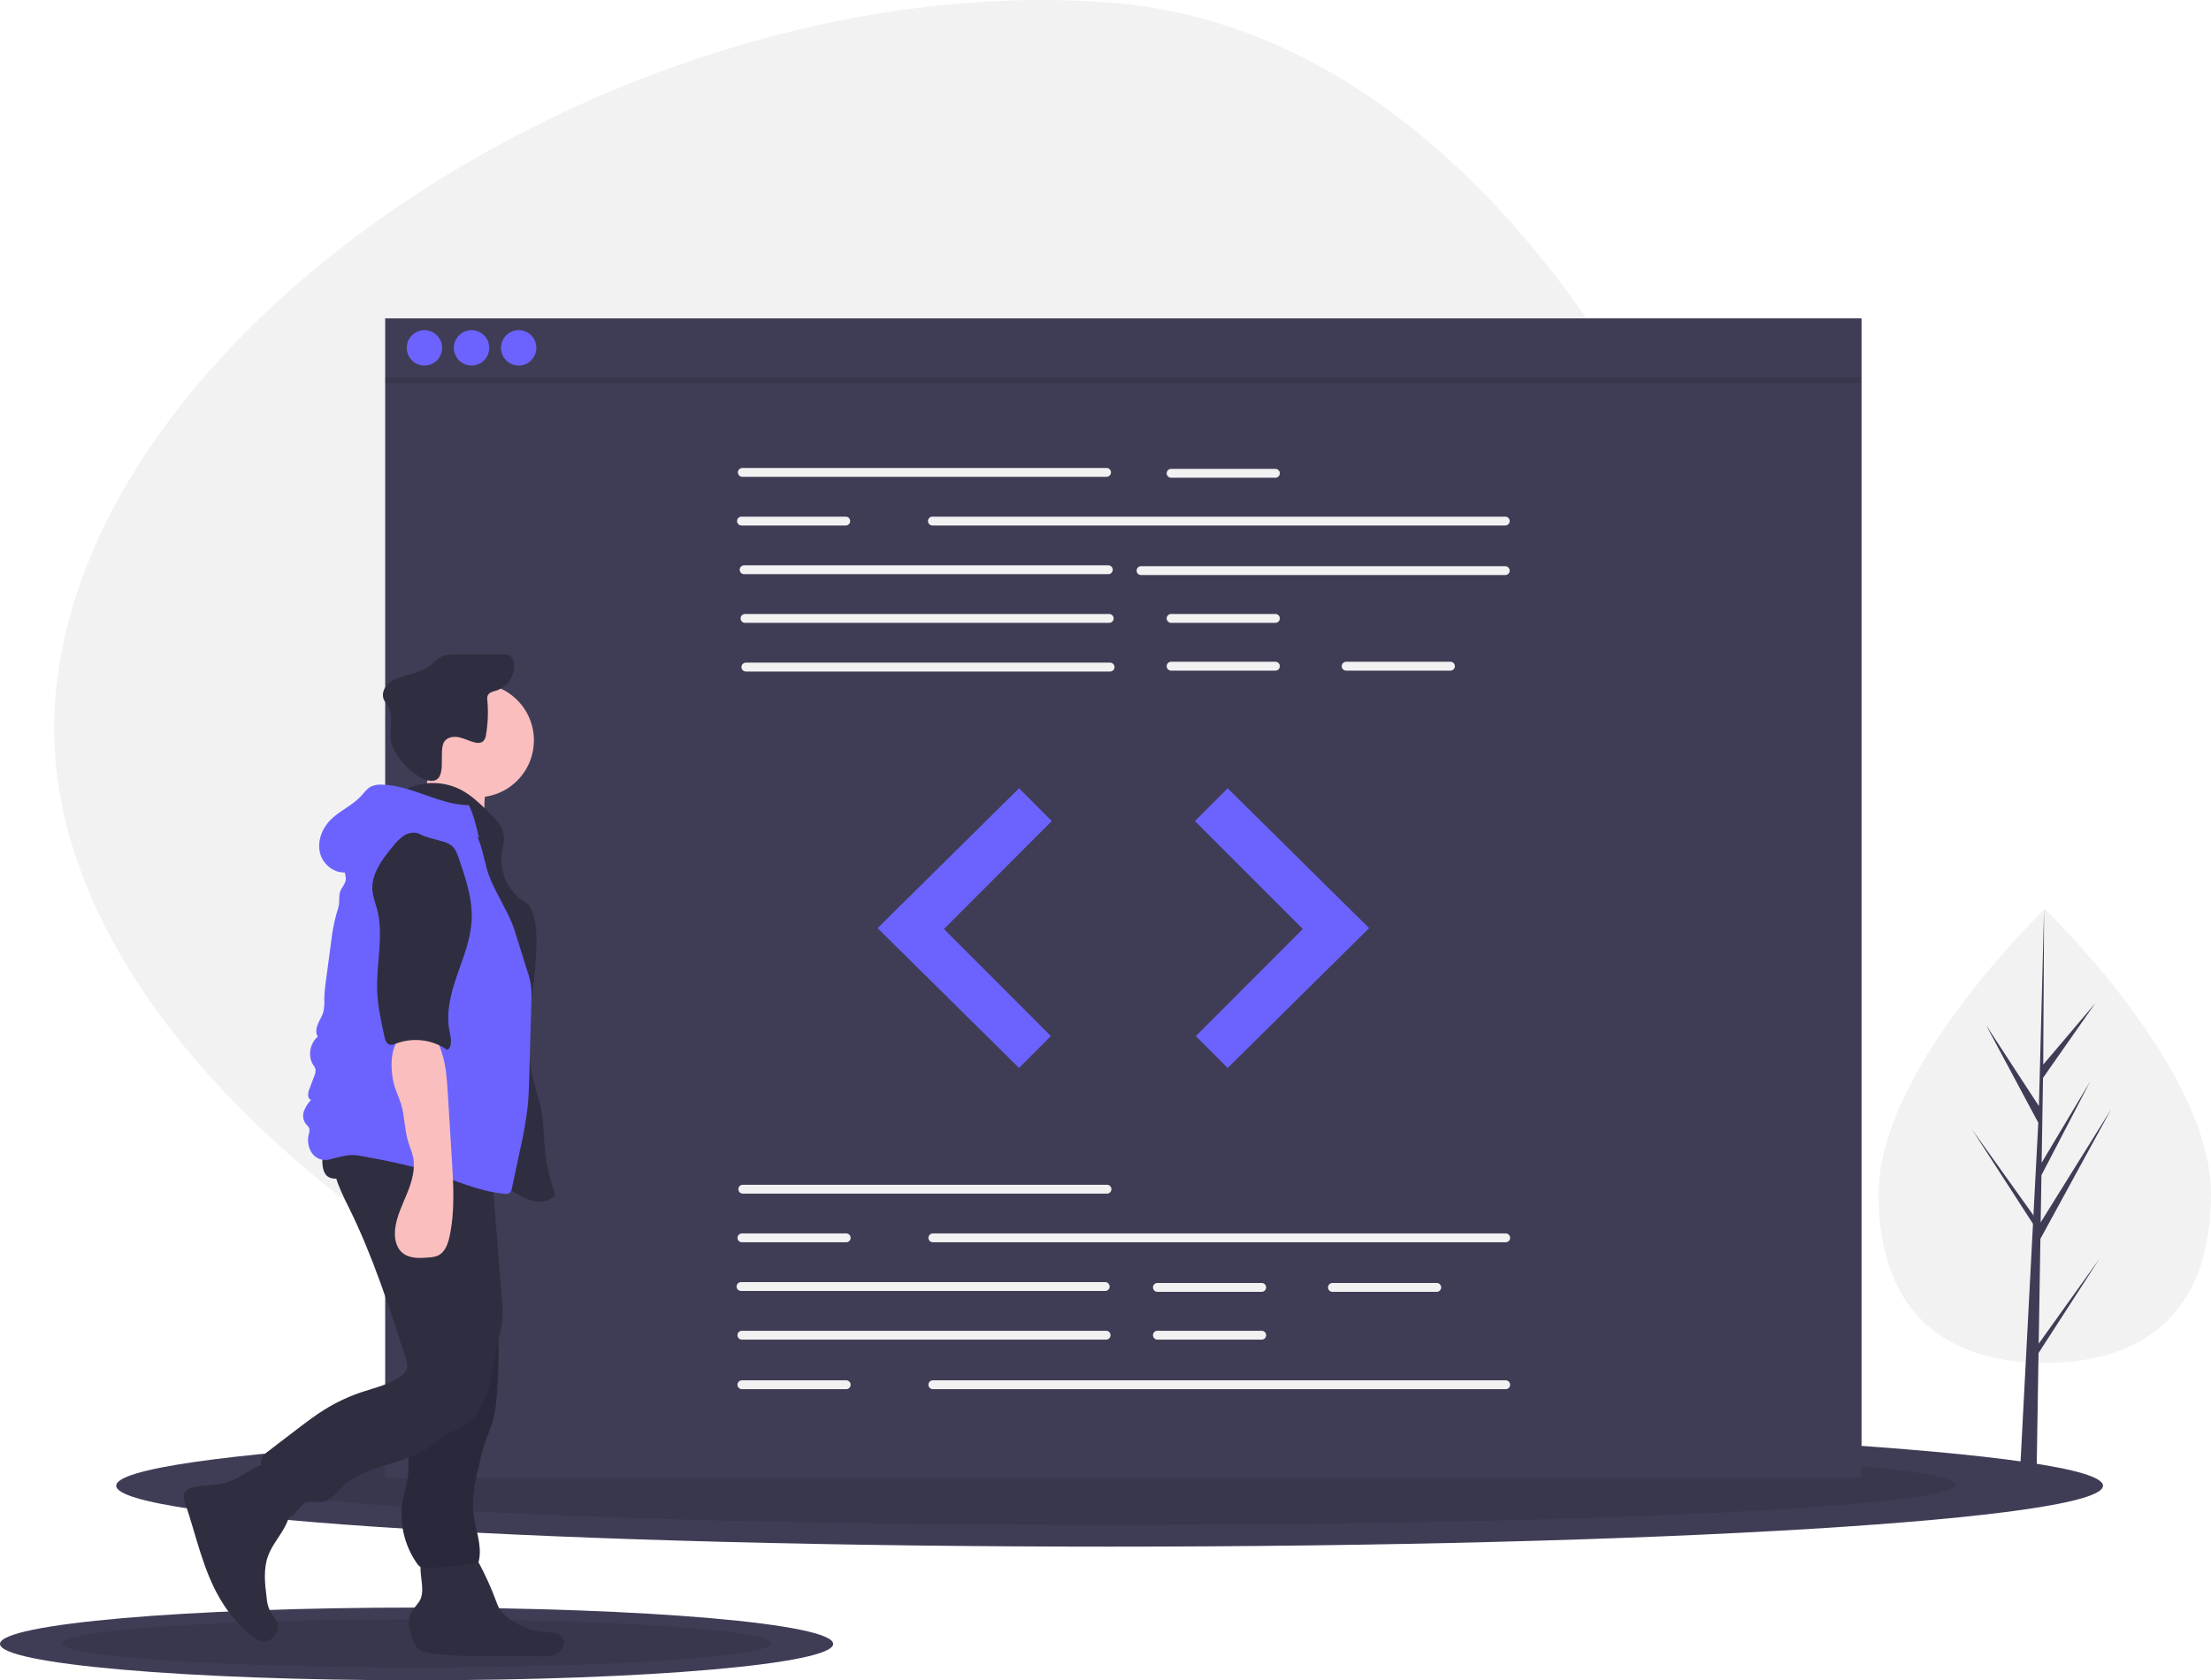 <svg width="642" height="488" viewBox="0 0 642 488" fill="none" xmlns="http://www.w3.org/2000/svg">
<g clip-path="url(#clip0)">
<path d="M310.606 431.459C172.424 420.931 7.635 313.731 16.025 203.351C24.414 92.971 184.014 -9.784 322.196 0.745C460.379 11.273 539.921 217.555 531.532 327.935C523.142 438.315 448.789 441.988 310.606 431.459Z" fill="#F2F2F2"/>
<path d="M322.195 449.188C481.502 449.188 610.646 441.267 610.646 431.495C610.646 421.723 481.502 413.801 322.195 413.801C162.888 413.801 33.744 421.723 33.744 431.495C33.744 441.267 162.888 449.188 322.195 449.188Z" fill="#3F3D56"/>
<path opacity="0.1" d="M322.195 442.91C457.89 442.91 567.892 437.671 567.892 431.209C567.892 424.747 457.89 419.509 322.195 419.509C186.501 419.509 76.499 424.747 76.499 431.209C76.499 437.671 186.501 442.91 322.195 442.91Z" fill="black"/>
<path d="M120.963 488C187.77 488 241.927 483.273 241.927 477.441C241.927 471.609 187.77 466.882 120.963 466.882C54.157 466.882 0 471.609 0 477.441C0 483.273 54.157 488 120.963 488Z" fill="#3F3D56"/>
<path d="M540.529 92.463H111.843V429.212H540.529V92.463Z" fill="#3F3D56"/>
<path d="M321.309 138.483H215.552C215.383 138.483 215.216 138.45 215.06 138.386C214.904 138.322 214.762 138.227 214.643 138.108C214.523 137.988 214.428 137.847 214.364 137.69C214.299 137.534 214.266 137.367 214.266 137.198C214.266 137.029 214.299 136.862 214.364 136.706C214.428 136.55 214.523 136.408 214.643 136.288C214.762 136.169 214.904 136.074 215.06 136.01C215.216 135.946 215.383 135.913 215.552 135.913H321.309C321.648 135.914 321.974 136.049 322.214 136.29C322.454 136.531 322.589 136.858 322.589 137.198C322.589 137.538 322.454 137.865 322.214 138.106C321.974 138.347 321.648 138.482 321.309 138.483V138.483Z" fill="#F2F2F2"/>
<path d="M437.076 152.618H270.74C270.4 152.618 270.074 152.483 269.833 152.242C269.592 152.001 269.457 151.674 269.457 151.333C269.457 150.993 269.592 150.666 269.833 150.425C270.074 150.184 270.4 150.048 270.74 150.048H437.076C437.245 150.048 437.411 150.082 437.567 150.146C437.723 150.211 437.864 150.305 437.984 150.425C438.103 150.544 438.197 150.686 438.262 150.842C438.326 150.997 438.359 151.165 438.359 151.333C438.359 151.502 438.326 151.669 438.262 151.825C438.197 151.981 438.103 152.123 437.984 152.242C437.864 152.361 437.723 152.456 437.567 152.521C437.411 152.585 437.245 152.618 437.076 152.618V152.618Z" fill="#F2F2F2"/>
<path d="M321.822 166.754H216.065C215.725 166.754 215.399 166.618 215.158 166.377C214.917 166.136 214.782 165.809 214.782 165.469C214.782 165.128 214.917 164.801 215.158 164.56C215.399 164.319 215.725 164.184 216.065 164.184H321.822C322.162 164.184 322.489 164.319 322.73 164.56C322.97 164.801 323.105 165.128 323.105 165.469C323.105 165.809 322.97 166.136 322.73 166.377C322.489 166.618 322.162 166.754 321.822 166.754V166.754Z" fill="#F2F2F2"/>
<path d="M437.076 167.011H331.32C330.979 167.011 330.653 166.875 330.412 166.634C330.171 166.393 330.036 166.066 330.036 165.726C330.036 165.385 330.171 165.058 330.412 164.817C330.653 164.576 330.979 164.441 331.32 164.441H437.076C437.417 164.441 437.743 164.576 437.984 164.817C438.224 165.058 438.36 165.385 438.36 165.726C438.36 166.066 438.224 166.393 437.984 166.634C437.743 166.875 437.417 167.011 437.076 167.011V167.011Z" fill="#F2F2F2"/>
<path d="M322.079 180.889H216.322C215.982 180.889 215.655 180.754 215.415 180.513C215.174 180.272 215.039 179.945 215.039 179.604C215.039 179.263 215.174 178.936 215.415 178.695C215.655 178.454 215.982 178.319 216.322 178.319H322.079C322.419 178.319 322.745 178.454 322.986 178.695C323.227 178.936 323.362 179.263 323.362 179.604C323.362 179.945 323.227 180.272 322.986 180.513C322.745 180.754 322.419 180.889 322.079 180.889V180.889Z" fill="#F2F2F2"/>
<path d="M322.335 195.024H216.579C216.238 195.024 215.912 194.889 215.671 194.648C215.431 194.407 215.295 194.08 215.295 193.739C215.295 193.398 215.431 193.072 215.671 192.831C215.912 192.59 216.238 192.454 216.579 192.454H322.335C322.676 192.454 323.002 192.59 323.243 192.831C323.484 193.072 323.619 193.398 323.619 193.739C323.619 194.08 323.484 194.407 323.243 194.648C323.002 194.889 322.676 195.024 322.335 195.024V195.024Z" fill="#F2F2F2"/>
<path d="M370.336 138.74H340.047C339.706 138.74 339.38 138.605 339.139 138.364C338.899 138.123 338.763 137.796 338.763 137.455C338.763 137.114 338.899 136.787 339.139 136.546C339.38 136.305 339.706 136.17 340.047 136.17H370.336C370.677 136.17 371.003 136.305 371.244 136.546C371.485 136.787 371.62 137.114 371.62 137.455C371.62 137.796 371.485 138.123 371.244 138.364C371.003 138.605 370.677 138.74 370.336 138.74V138.74Z" fill="#F2F2F2"/>
<path d="M370.336 180.889H340.047C339.706 180.889 339.38 180.754 339.139 180.513C338.899 180.272 338.763 179.945 338.763 179.604C338.763 179.263 338.899 178.936 339.139 178.695C339.38 178.454 339.706 178.319 340.047 178.319H370.336C370.677 178.319 371.003 178.454 371.244 178.695C371.485 178.936 371.62 179.263 371.62 179.604C371.62 179.945 371.485 180.272 371.244 180.513C371.003 180.754 370.677 180.889 370.336 180.889V180.889Z" fill="#F2F2F2"/>
<path d="M370.336 194.767H340.047C339.878 194.768 339.711 194.735 339.555 194.67C339.399 194.606 339.257 194.511 339.138 194.392C339.018 194.272 338.923 194.131 338.859 193.975C338.794 193.818 338.761 193.651 338.761 193.482C338.761 193.313 338.794 193.146 338.859 192.99C338.923 192.834 339.018 192.692 339.138 192.573C339.257 192.453 339.399 192.359 339.555 192.294C339.711 192.23 339.878 192.197 340.047 192.197H370.336C370.505 192.197 370.672 192.23 370.828 192.294C370.984 192.359 371.126 192.453 371.246 192.573C371.365 192.692 371.46 192.834 371.525 192.99C371.589 193.146 371.623 193.313 371.623 193.482C371.623 193.651 371.589 193.818 371.525 193.975C371.46 194.131 371.365 194.272 371.246 194.392C371.126 194.511 370.984 194.606 370.828 194.67C370.672 194.735 370.505 194.768 370.336 194.767V194.767Z" fill="#F2F2F2"/>
<path d="M421.161 194.767H390.872C390.532 194.766 390.206 194.631 389.966 194.39C389.726 194.149 389.591 193.823 389.591 193.482C389.591 193.142 389.726 192.815 389.966 192.574C390.206 192.334 390.532 192.198 390.872 192.197H421.161C421.33 192.197 421.497 192.23 421.653 192.294C421.809 192.359 421.951 192.453 422.071 192.573C422.19 192.692 422.285 192.834 422.35 192.99C422.414 193.146 422.447 193.313 422.447 193.482C422.447 193.651 422.414 193.818 422.35 193.975C422.285 194.131 422.19 194.272 422.071 194.392C421.951 194.511 421.809 194.606 421.653 194.67C421.497 194.735 421.33 194.768 421.161 194.767V194.767Z" fill="#F2F2F2"/>
<path d="M245.585 152.618H215.295C214.955 152.618 214.629 152.483 214.388 152.242C214.147 152.001 214.012 151.674 214.012 151.333C214.012 150.993 214.147 150.666 214.388 150.425C214.629 150.184 214.955 150.048 215.295 150.048H245.585C245.925 150.048 246.252 150.184 246.492 150.425C246.733 150.666 246.868 150.993 246.868 151.333C246.868 151.674 246.733 152.001 246.492 152.242C246.252 152.483 245.925 152.618 245.585 152.618V152.618Z" fill="#F2F2F2"/>
<path d="M321.437 346.657H215.68C215.34 346.657 215.014 346.522 214.773 346.281C214.532 346.04 214.397 345.713 214.397 345.372C214.397 345.031 214.532 344.705 214.773 344.464C215.014 344.223 215.34 344.087 215.68 344.087H321.437C321.777 344.087 322.104 344.223 322.345 344.464C322.585 344.705 322.72 345.031 322.72 345.372C322.72 345.713 322.585 346.04 322.345 346.281C322.104 346.522 321.777 346.657 321.437 346.657Z" fill="#F2F2F2"/>
<path d="M320.924 374.928H215.167C214.827 374.928 214.5 374.792 214.259 374.551C214.019 374.31 213.884 373.984 213.884 373.643C213.884 373.302 214.019 372.975 214.259 372.734C214.5 372.493 214.827 372.358 215.167 372.358H320.924C321.264 372.358 321.59 372.493 321.831 372.734C322.072 372.975 322.207 373.302 322.207 373.643C322.207 373.984 322.072 374.31 321.831 374.551C321.59 374.792 321.264 374.928 320.924 374.928Z" fill="#F2F2F2"/>
<path d="M321.18 389.063H215.424C215.255 389.063 215.088 389.03 214.932 388.966C214.776 388.902 214.634 388.807 214.514 388.688C214.395 388.568 214.3 388.427 214.235 388.27C214.171 388.114 214.137 387.947 214.137 387.778C214.137 387.609 214.171 387.442 214.235 387.286C214.3 387.13 214.395 386.988 214.514 386.869C214.634 386.749 214.776 386.655 214.932 386.59C215.088 386.526 215.255 386.493 215.424 386.493H321.18C321.349 386.493 321.516 386.526 321.672 386.59C321.828 386.655 321.97 386.749 322.089 386.869C322.209 386.988 322.304 387.13 322.368 387.286C322.433 387.442 322.466 387.609 322.466 387.778C322.466 387.947 322.433 388.114 322.368 388.27C322.304 388.427 322.209 388.568 322.089 388.688C321.97 388.807 321.828 388.902 321.672 388.966C321.516 389.03 321.349 389.063 321.18 389.063V389.063Z" fill="#F2F2F2"/>
<path d="M366.358 375.185H336.068C335.728 375.185 335.402 375.049 335.161 374.808C334.92 374.567 334.785 374.241 334.785 373.9C334.785 373.559 334.92 373.232 335.161 372.991C335.402 372.75 335.728 372.615 336.068 372.615H366.358C366.698 372.615 367.025 372.75 367.265 372.991C367.506 373.232 367.641 373.559 367.641 373.9C367.641 374.241 367.506 374.567 367.265 374.808C367.025 375.049 366.698 375.185 366.358 375.185Z" fill="#F2F2F2"/>
<path d="M366.358 389.063H336.068C335.728 389.063 335.402 388.928 335.161 388.687C334.92 388.446 334.785 388.119 334.785 387.778C334.785 387.437 334.92 387.11 335.161 386.869C335.402 386.628 335.728 386.493 336.068 386.493H366.358C366.698 386.493 367.025 386.628 367.265 386.869C367.506 387.11 367.641 387.437 367.641 387.778C367.641 388.119 367.506 388.446 367.265 388.687C367.025 388.928 366.698 389.063 366.358 389.063V389.063Z" fill="#F2F2F2"/>
<path d="M417.183 375.185H386.893C386.553 375.185 386.226 375.049 385.986 374.808C385.745 374.567 385.61 374.241 385.61 373.9C385.61 373.559 385.745 373.232 385.986 372.991C386.226 372.75 386.553 372.615 386.893 372.615H417.183C417.523 372.615 417.849 372.75 418.09 372.991C418.331 373.232 418.466 373.559 418.466 373.9C418.466 374.241 418.331 374.567 418.09 374.808C417.849 375.049 417.523 375.185 417.183 375.185V375.185Z" fill="#F2F2F2"/>
<path d="M437.204 360.793H270.869C270.528 360.793 270.202 360.657 269.961 360.416C269.721 360.175 269.585 359.848 269.585 359.508C269.585 359.167 269.721 358.84 269.961 358.599C270.202 358.358 270.528 358.223 270.869 358.223H437.204C437.545 358.223 437.871 358.358 438.112 358.599C438.353 358.84 438.488 359.167 438.488 359.508C438.488 359.848 438.353 360.175 438.112 360.416C437.871 360.657 437.545 360.793 437.204 360.793V360.793Z" fill="#F2F2F2"/>
<path d="M245.713 360.793H215.424C215.083 360.793 214.757 360.657 214.516 360.416C214.275 360.175 214.14 359.848 214.14 359.508C214.14 359.167 214.275 358.84 214.516 358.599C214.757 358.358 215.083 358.223 215.424 358.223H245.713C246.053 358.223 246.38 358.358 246.621 358.599C246.861 358.84 246.997 359.167 246.997 359.508C246.997 359.848 246.861 360.175 246.621 360.416C246.38 360.657 246.053 360.793 245.713 360.793V360.793Z" fill="#F2F2F2"/>
<path d="M437.205 403.455H270.869C270.7 403.456 270.533 403.423 270.377 403.358C270.221 403.294 270.079 403.199 269.96 403.08C269.84 402.961 269.745 402.819 269.681 402.663C269.616 402.507 269.583 402.339 269.583 402.17C269.583 402.001 269.616 401.834 269.681 401.678C269.745 401.522 269.84 401.38 269.96 401.261C270.079 401.141 270.221 401.047 270.377 400.982C270.533 400.918 270.7 400.885 270.869 400.885H437.205C437.545 400.885 437.871 401.021 438.112 401.262C438.353 401.503 438.488 401.83 438.488 402.17C438.488 402.511 438.353 402.838 438.112 403.079C437.871 403.32 437.545 403.455 437.205 403.455V403.455Z" fill="#F2F2F2"/>
<path d="M245.713 403.455H215.424C215.255 403.456 215.088 403.423 214.932 403.358C214.776 403.294 214.634 403.199 214.514 403.08C214.395 402.961 214.3 402.819 214.235 402.663C214.171 402.507 214.137 402.339 214.137 402.17C214.137 402.001 214.171 401.834 214.235 401.678C214.3 401.522 214.395 401.38 214.514 401.261C214.634 401.141 214.776 401.047 214.932 400.982C215.088 400.918 215.255 400.885 215.424 400.885H245.713C245.882 400.885 246.049 400.918 246.205 400.982C246.361 401.047 246.503 401.141 246.622 401.261C246.742 401.38 246.837 401.522 246.901 401.678C246.966 401.834 246.999 402.001 246.999 402.17C246.999 402.339 246.966 402.507 246.901 402.663C246.837 402.819 246.742 402.961 246.622 403.08C246.503 403.199 246.361 403.294 246.205 403.358C246.049 403.423 245.882 403.456 245.713 403.455Z" fill="#F2F2F2"/>
<path d="M295.896 228.949L254.826 269.556L295.896 310.163L305.137 300.911L274.078 269.813L305.394 238.458L295.896 228.949Z" fill="#6C63FF"/>
<path d="M356.475 228.949L397.546 269.556L356.475 310.163L347.234 300.911L378.294 269.813L346.978 238.458L356.475 228.949Z" fill="#6C63FF"/>
<path d="M123.244 106.161C126.077 106.161 128.374 103.862 128.374 101.025C128.374 98.188 126.077 95.888 123.244 95.888C120.41 95.888 118.113 98.188 118.113 101.025C118.113 103.862 120.41 106.161 123.244 106.161Z" fill="#6C63FF"/>
<path d="M136.925 106.161C139.759 106.161 142.056 103.862 142.056 101.025C142.056 98.188 139.759 95.888 136.925 95.888C134.092 95.888 131.795 98.188 131.795 101.025C131.795 103.862 134.092 106.161 136.925 106.161Z" fill="#6C63FF"/>
<path d="M150.607 106.161C153.44 106.161 155.737 103.862 155.737 101.025C155.737 98.188 153.44 95.888 150.607 95.888C147.773 95.888 145.476 98.188 145.476 101.025C145.476 103.862 147.773 106.161 150.607 106.161Z" fill="#6C63FF"/>
<path opacity="0.1" d="M540.529 109.586H111.843V111.298H540.529V109.586Z" fill="black"/>
<path d="M642 346.71C642 383.108 620.388 395.817 593.729 395.817C567.07 395.817 545.458 383.108 545.458 346.71C545.458 310.312 593.729 264.008 593.729 264.008C593.729 264.008 642 310.312 642 346.71Z" fill="#F2F2F2"/>
<path d="M591.971 390.249L592.466 359.787L613.04 322.102L592.543 355.009L592.765 341.312L606.944 314.047L592.824 337.687L593.224 313.053L608.407 291.346L593.286 309.179L593.536 264.009L591.967 323.807L592.096 321.34L576.658 297.681L591.848 326.075L590.41 353.588L590.367 352.857L572.57 327.96L590.313 355.437L590.133 358.877L590.101 358.929L590.116 359.212L586.466 429.014H591.342L591.927 392.96L609.627 365.55L591.971 390.249Z" fill="#3F3D56"/>
<path opacity="0.1" d="M120.963 484.253C177.867 484.253 223.997 481.127 223.997 477.271C223.997 473.414 177.867 470.288 120.963 470.288C64.059 470.288 17.929 473.414 17.929 477.271C17.929 481.127 64.059 484.253 120.963 484.253Z" fill="black"/>
<path d="M69.902 428.693C68.421 429.519 66.859 430.189 65.24 430.692C62.345 431.484 59.25 431.194 56.326 431.87C55.128 432.146 53.825 432.725 53.444 433.895C53.165 434.753 53.469 435.68 53.76 436.534C56.991 446.02 58.939 456.092 64.093 464.684C66.258 468.293 68.946 471.56 72.069 474.38C73.241 475.437 74.568 476.471 76.137 476.637C76.86 476.714 77.59 476.598 78.254 476.301C78.917 476.005 79.491 475.538 79.918 474.949C80.344 474.359 80.607 473.668 80.681 472.944C80.755 472.22 80.637 471.489 80.338 470.826C79.876 469.798 79.017 469.001 78.464 468.02C77.863 466.77 77.511 465.415 77.426 464.03C76.917 459.973 76.427 455.732 77.831 451.893C78.772 449.317 80.5 447.122 81.939 444.788C83.378 442.455 84.573 439.781 84.253 437.058C84.035 435.199 83.129 433.498 82.173 431.89C81.214 430.279 79.32 425.949 77.394 425.412C75.395 424.854 71.645 427.799 69.902 428.693Z" fill="#2F2E41"/>
<path d="M122.596 461.46C122.626 462.378 122.498 463.294 122.218 464.168C121.615 465.762 120.119 466.854 119.347 468.373C118.272 470.485 118.759 473.038 119.471 475.299C119.917 476.716 120.503 478.191 121.701 479.067C122.726 479.703 123.892 480.077 125.095 480.156C135.377 481.581 145.822 480.763 156.197 481.062C158.088 481.116 160.09 481.182 161.741 480.257C163.392 479.332 164.412 477.006 163.29 475.481C162.282 474.112 160.288 474.125 158.591 474.044C154.172 473.819 149.964 472.084 146.669 469.127C146.02 468.571 145.456 467.922 144.997 467.2C144.644 466.559 144.352 465.887 144.123 465.192C142.668 461.248 140.938 457.41 138.944 453.709C138.386 452.673 137.755 451.595 136.718 451.04C135.959 450.695 135.135 450.515 134.301 450.512C131.715 450.344 125.019 449.463 123.019 451.476C121.171 453.337 122.637 459.097 122.596 461.46Z" fill="#2F2E41"/>
<path d="M138.508 231.555C147.631 231.555 155.026 224.151 155.026 215.017C155.026 205.883 147.631 198.479 138.508 198.479C129.386 198.479 121.991 205.883 121.991 215.017C121.991 224.151 129.386 231.555 138.508 231.555Z" fill="#FBBEBE"/>
<path d="M123.593 228.673C122.61 231.306 120.944 233.779 118.519 235.196L141.364 239.862C140.535 236.524 140.426 233.047 141.044 229.663C141.271 228.844 141.317 227.986 141.18 227.147C140.751 225.487 138.885 224.689 137.216 224.308C133.046 223.356 129.359 222.846 125.484 221.002C124.3 223.032 124.466 226.332 123.593 228.673Z" fill="#FBBEBE"/>
<path d="M118.328 229.004C120.786 227.891 123.463 227.349 126.16 227.42C128.857 227.49 131.502 228.171 133.898 229.412C136.827 230.957 139.252 233.29 141.635 235.591C143.831 237.712 146.174 240.141 146.33 243.193C146.405 244.671 145.945 246.117 145.712 247.578C145.294 250.601 145.825 253.68 147.233 256.387C148.64 259.094 150.854 261.295 153.567 262.686C155.382 265.713 155.757 269.38 155.785 272.911C155.89 286.287 151.675 299.828 154.684 312.861C155.391 315.921 156.486 318.885 157.097 321.966C157.887 325.956 157.848 330.059 158.262 334.106C158.711 338.488 159.689 342.799 161.177 346.945C160.183 348.528 158.114 349.135 156.25 349.007C154.387 348.879 152.644 348.069 150.982 347.217C142.931 343.092 135.556 337.653 127.218 334.147C121.701 331.828 115.823 330.383 110.471 327.704C105.12 325.026 100.142 320.774 98.506 315.012C97.798 312.52 97.754 309.895 97.716 307.305C97.553 296.395 97.402 285.367 99.774 274.718C101.865 265.327 105.897 256.343 106.777 246.762C107.063 243.643 107.069 240.304 108.809 237.702C111.269 234.023 116.581 233.071 118.328 229.004Z" fill="#2F2E41"/>
<path d="M129.114 215.25C130.087 213.979 131.965 213.806 133.52 214.182C135.074 214.558 136.508 215.36 138.079 215.665C138.435 215.767 138.81 215.792 139.177 215.741C139.545 215.689 139.897 215.561 140.212 215.365C140.761 214.824 141.09 214.098 141.133 213.327C141.683 210.051 141.812 206.717 141.516 203.407C141.434 202.943 141.465 202.466 141.606 202.016C141.995 201.078 143.181 200.855 144.15 200.554C145.748 200.013 147.121 198.954 148.051 197.545C148.982 196.136 149.417 194.457 149.288 192.773C149.264 191.965 148.925 191.199 148.343 190.638C147.674 190.091 146.736 190.058 145.872 190.051C141.432 190.015 136.991 190.016 132.551 190.054C130.908 190.068 129.182 190.108 127.757 190.929C126.704 191.535 125.921 192.511 124.975 193.275C122.509 195.268 119.173 195.673 116.173 196.695C114.708 197.112 113.378 197.906 112.315 198.998C111.317 200.139 110.837 201.837 111.464 203.217C111.786 203.793 112.145 204.347 112.54 204.875C114.309 207.708 113.131 211.383 113.395 214.715C113.725 218.875 119.874 225.623 124.044 226.607C130.775 228.196 126.886 217.981 129.114 215.25Z" fill="#2F2E41"/>
<path d="M119.789 397.639C120.214 400.676 120.759 403.724 120.613 406.788C120.41 411.065 118.869 415.186 118.585 419.458C118.372 422.649 118.864 425.875 118.421 429.042C118.138 431.07 117.477 433.025 117.068 435.031C116.421 438.301 116.439 441.668 117.122 444.931C117.805 448.193 119.139 451.284 121.044 454.018C121.323 454.486 121.721 454.872 122.197 455.137C122.653 455.307 123.142 455.371 123.627 455.327C128.434 455.229 133.229 454.792 137.975 454.021C138.323 454.007 138.652 453.861 138.897 453.614C139.004 453.45 139.072 453.264 139.097 453.069C139.977 448.54 137.97 443.998 137.459 439.412C136.915 434.515 138.088 429.608 139.253 424.821C139.781 422.459 140.441 420.129 141.23 417.842C141.793 416.302 142.473 414.805 142.961 413.24C143.652 410.781 144.073 408.254 144.216 405.704C144.555 401.68 144.734 397.647 144.754 393.605C144.87 389.774 144.551 385.943 143.805 382.184C142.735 377.425 140.542 373.006 138.369 368.64C137.207 368.918 136.116 369.437 135.167 370.163C132.366 371.979 129.442 373.597 126.416 375.004C124.383 375.949 120.418 376.621 119.128 378.592C117.855 380.535 118.676 384.499 118.773 386.643C118.94 390.321 119.279 393.986 119.789 397.639Z" fill="#2F2E41"/>
<path opacity="0.1" d="M119.789 397.639C120.214 400.676 120.759 403.724 120.613 406.788C120.41 411.065 118.869 415.186 118.585 419.458C118.372 422.649 118.864 425.875 118.421 429.042C118.138 431.07 117.477 433.025 117.068 435.031C116.421 438.301 116.439 441.668 117.122 444.931C117.805 448.193 119.139 451.284 121.044 454.018C121.323 454.486 121.721 454.872 122.197 455.137C122.653 455.307 123.142 455.371 123.627 455.327C128.434 455.229 133.229 454.792 137.975 454.021C138.323 454.007 138.652 453.861 138.897 453.614C139.004 453.45 139.072 453.264 139.097 453.069C139.977 448.54 137.97 443.998 137.459 439.412C136.915 434.515 138.088 429.608 139.253 424.821C139.781 422.459 140.441 420.129 141.23 417.842C141.793 416.302 142.473 414.805 142.961 413.24C143.652 410.781 144.073 408.254 144.216 405.704C144.555 401.68 144.734 397.647 144.754 393.605C144.87 389.774 144.551 385.943 143.805 382.184C142.735 377.425 140.542 373.006 138.369 368.64C137.207 368.918 136.116 369.437 135.167 370.163C132.366 371.979 129.442 373.597 126.416 375.004C124.383 375.949 120.418 376.621 119.128 378.592C117.855 380.535 118.676 384.499 118.773 386.643C118.94 390.321 119.279 393.986 119.789 397.639Z" fill="black"/>
<path d="M97.458 332.763C95.265 338.676 98.489 345.065 101.29 350.715C108.192 364.634 112.984 379.486 117.751 394.274C118.108 395.382 118.464 396.59 118.066 397.684C117.723 398.461 117.165 399.124 116.458 399.594C113.171 402.094 108.986 402.984 105.071 404.291C101.287 405.556 97.663 407.257 94.272 409.36C91.435 411.12 88.778 413.152 86.125 415.18L77.681 421.637C77.135 422.007 76.657 422.47 76.27 423.005C75.456 424.284 75.789 425.954 76.195 427.416C77.269 431.286 78.651 435.064 80.329 438.712C80.605 439.512 81.131 440.202 81.828 440.679C83.146 441.388 84.758 440.448 85.765 439.34C86.771 438.231 87.641 436.852 89.06 436.376C90.477 435.901 92.037 436.476 93.517 436.268C95.91 435.932 97.499 433.724 99.225 432.029C106.274 425.105 118.042 425.608 125.797 419.486C126.917 418.481 128.104 417.553 129.349 416.708C130.659 415.932 132.146 415.506 133.506 414.82C137.643 412.735 140.244 408.423 141.637 404C143.03 399.578 143.427 394.909 144.428 390.382C144.946 388.041 145.627 385.726 145.857 383.339C146.005 381.12 145.957 378.892 145.713 376.681L142.915 342.027C142.687 339.205 142.459 336.381 142.017 333.585C133.707 333.882 125.403 334.217 117.089 334.315C110.473 334.394 103.736 334.857 97.458 332.763Z" fill="#2F2E41"/>
<path d="M94.404 340.87C95.531 342.685 98.275 342.648 100.164 341.653C102.053 340.657 103.521 338.986 105.414 337.999C107.959 336.673 110.97 336.723 113.838 336.804C118.378 336.933 122.973 337.069 127.341 338.315C131.858 339.603 136.256 342.084 140.928 341.589C141.741 341.503 142.629 341.269 143.072 340.581C143.331 340.083 143.453 339.524 143.425 338.963L143.578 334.876C143.671 334.17 143.558 333.451 143.253 332.807C142.861 332.272 142.323 331.86 141.705 331.62C135.056 328.398 127.473 327.798 120.091 327.545C116.338 327.416 112.583 327.363 108.828 327.386C105.64 327.405 101.814 326.943 98.715 327.796C94.557 328.941 92.294 337.473 94.404 340.87Z" fill="#2F2E41"/>
<path d="M136.153 233.855C127.441 233.778 119.547 228.02 110.836 227.88C109.783 227.807 108.729 227.989 107.762 228.411C106.548 229.023 105.75 230.207 104.828 231.207C102.252 234 98.522 235.491 95.876 238.217C93.395 240.772 92.015 244.58 92.995 248.007C93.974 251.433 97.671 254.062 101.134 253.238C102.53 248.716 105.41 244.798 109.307 242.12C111.335 240.817 113.473 239.694 115.695 238.763C119.61 236.987 123.988 235.177 128.076 236.508C129.583 237.078 131.004 237.854 132.299 238.814L139.114 243.397C138.32 240.261 137.606 236.745 136.153 233.855Z" fill="#6C63FF"/>
<path d="M100.131 250.206C98.974 251.651 100.641 253.745 100.385 255.579C100.216 256.798 99.214 257.728 98.797 258.886C98.365 260.084 98.594 261.412 98.43 262.676C98.266 263.595 98.023 264.498 97.704 265.376C96.97 267.996 96.457 270.674 96.172 273.381L94.647 284.782C94.383 286.498 94.222 288.228 94.165 289.964C94.242 291.26 94.155 292.562 93.907 293.837C93.57 295.083 92.822 296.173 92.319 297.362C91.816 298.551 91.583 299.988 92.262 301.086C89.987 302.983 89.311 306.71 90.901 309.21C91.204 309.6 91.441 310.037 91.603 310.503C91.691 311.155 91.583 311.819 91.294 312.41L89.752 316.523C89.357 317.576 89.233 319.179 90.33 319.419C89.421 320.364 88.713 321.484 88.248 322.711C88.023 323.327 87.956 323.989 88.052 324.638C88.149 325.287 88.407 325.901 88.803 326.424C89.186 326.76 89.512 327.157 89.769 327.598C89.919 328.212 89.88 328.857 89.657 329.449C89.426 330.347 89.382 331.283 89.526 332.199C89.671 333.115 90.001 333.992 90.497 334.776C91.01 335.549 91.738 336.155 92.59 336.521C93.442 336.887 94.382 336.996 95.296 336.835C98.38 336.139 101.152 335.039 104.261 335.611C110.957 336.841 117.675 338.076 124.16 340.149C131.562 342.515 138.729 345.985 146.464 346.713C146.973 346.818 147.503 346.735 147.956 346.481C148.35 346.107 148.595 345.603 148.646 345.061C149.443 341.32 150.24 337.579 151.037 333.837C152 329.69 152.734 325.493 153.234 321.265C153.506 318.536 153.584 315.792 153.661 313.05L154.278 291.229C154.566 288.014 154.138 284.774 153.023 281.744L149.479 270.415C147.456 263.95 142.816 258.217 141.164 251.648C140.119 247.49 139.346 243.027 136.542 239.787C132.545 235.166 125.629 234.448 119.575 235.242C116.84 235.601 114.082 236.22 111.717 237.64C108.981 239.282 106.966 241.869 105.017 244.396C103.41 246.479 101.775 248.153 100.131 250.206Z" fill="#6C63FF"/>
<path d="M114.265 314.388C114.764 316.541 115.812 318.527 116.453 320.642C117.527 324.186 117.436 328.002 118.508 331.546C118.958 333.034 119.61 334.462 119.933 335.983C120.686 339.528 119.586 343.195 118.221 346.551C116.855 349.907 115.192 353.216 114.748 356.813C114.436 359.346 114.885 362.207 116.835 363.851C118.86 365.558 121.802 365.442 124.439 365.215C125.386 365.188 126.32 364.994 127.199 364.639C129.215 363.684 130.065 361.295 130.536 359.112C132.116 351.795 131.665 344.211 131.206 336.74L130.005 317.2C129.774 313.438 129.526 309.599 128.368 305.987C127.947 304.673 127.213 302.018 126.014 301.179C124.827 300.348 121.437 300.311 119.967 300.242C113.07 299.918 113.148 309.555 114.265 314.388Z" fill="#FBBEBE"/>
<path d="M121.907 242.244C120.498 241.506 118.724 241.824 117.362 242.646C116.048 243.547 114.896 244.667 113.958 245.955C110.914 249.675 107.692 253.943 108.144 258.73C108.313 260.525 109 262.224 109.465 263.965C111.505 271.602 109.249 279.678 109.508 287.579C109.658 292.145 110.65 296.635 111.638 301.095C111.839 302.005 112.162 303.058 113.042 303.365C113.702 303.595 114.416 303.299 115.07 303.05C117.505 302.149 120.122 301.848 122.698 302.173C125.274 302.498 127.734 303.44 129.87 304.918C131.503 304.045 130.891 301.286 130.525 299.469C129.437 294.071 130.914 288.503 132.708 283.297C134.501 278.091 136.647 272.892 136.944 267.393C137.281 261.162 135.218 255.081 133.182 249.184C132.738 247.897 132.252 246.547 131.222 245.658C130.34 245.001 129.329 244.538 128.256 244.301C126.093 243.661 123.904 243.291 121.907 242.244Z" fill="#2F2E41"/>
</g>
<defs>
<clipPath id="clip0">
<rect width="642" height="488" fill="white"/>
</clipPath>
</defs>
</svg>
